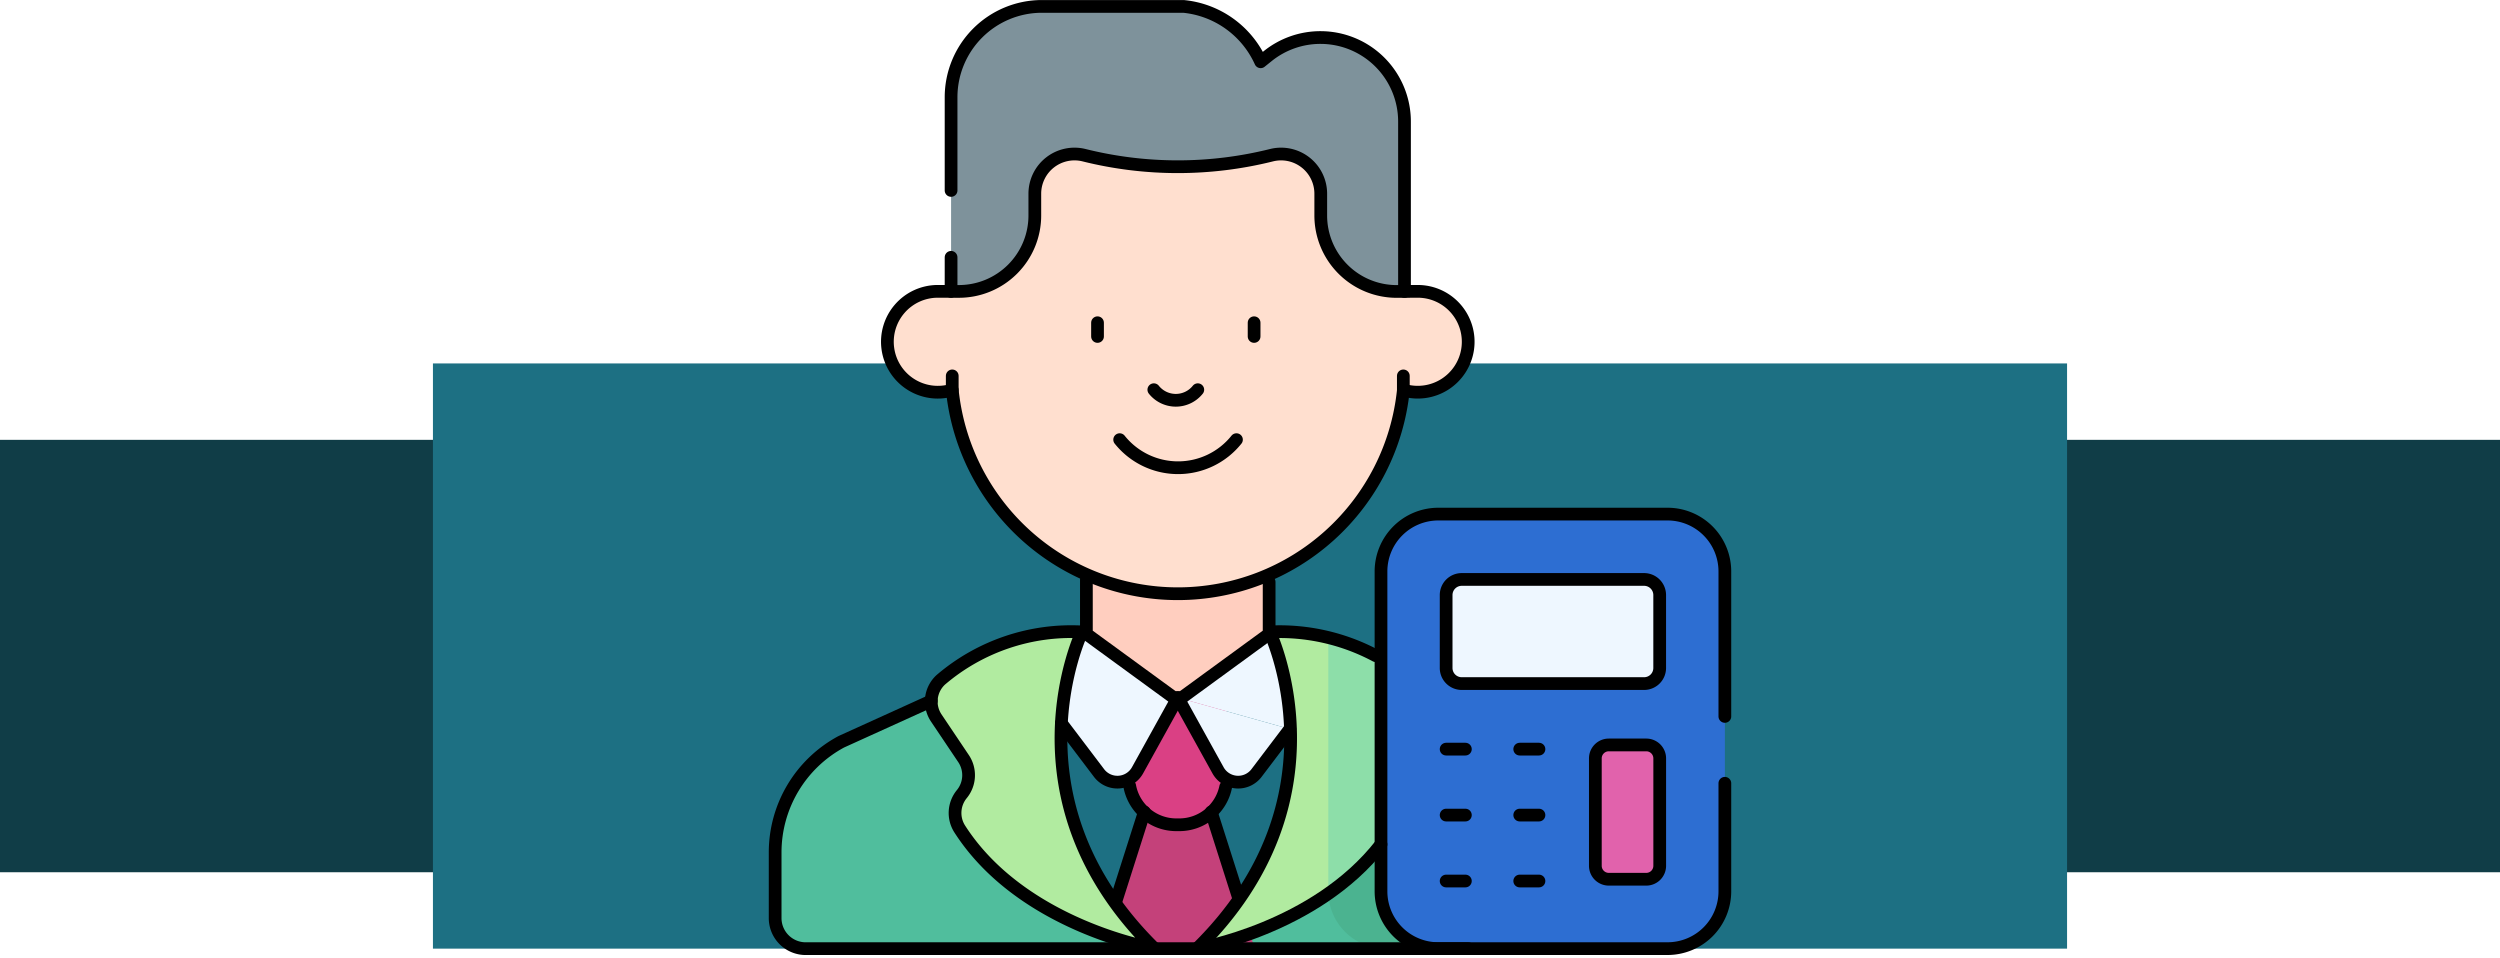 <svg xmlns="http://www.w3.org/2000/svg" width="294.5" height="112.81" viewBox="0 0 294.5 112.81">
  <g id="Grupo_1177161" data-name="Grupo 1177161" transform="translate(-1125.5 -272.25)">
    <rect id="Rectángulo_415938" data-name="Rectángulo 415938" width="294.5" height="50.937" transform="translate(1125.5 324.063)" fill="#103d47"/>
    <g id="Grupo_1177160" data-name="Grupo 1177160">
      <rect id="Rectángulo_415940" data-name="Rectángulo 415940" width="192.5" height="68.937" transform="translate(1176.5 315.063)" fill="#1d7083"/>
      <g id="accountant_14177816_1_" data-name="accountant_14177816 (1)" transform="translate(1209.312 263.554)">
        <g id="Grupo_1177158" data-name="Grupo 1177158" transform="translate(7.5 9.446)">
          <path id="Trazado_1037674" data-name="Trazado 1037674" d="M143.076,13.112h0a9.9,9.9,0,0,0-6.2,2.178l-.844.677h0a11.171,11.171,0,0,0-9.093-6.522H110.276A10.708,10.708,0,0,0,99.568,20.154V43.029h53.413V23.017A9.9,9.9,0,0,0,143.076,13.112Z" transform="translate(-78.843 -9.446)" fill="#7e929b"/>
          <path id="Trazado_1037675" data-name="Trazado 1037675" d="M191.927,268.648,181.166,276.5,170.4,268.648V248.542h21.522Z" transform="translate(-133.735 -194.721)" fill="#ffcebf"/>
          <path id="Trazado_1037676" data-name="Trazado 1037676" d="M128.72,102.906c-.541,0-2.476.008-2.476.008a8.948,8.948,0,0,1-8.948-8.948V91.4a4.674,4.674,0,0,0-5.806-4.535h0a45.567,45.567,0,0,1-22.07,0h0A4.674,4.674,0,0,0,83.613,91.4v2.562a8.948,8.948,0,0,1-8.948,8.948s-1.936-.008-2.476-.008a5.941,5.941,0,1,0,1.7,11.633,26.71,26.71,0,0,0,26.57,23.987h0a26.71,26.71,0,0,0,26.57-23.987,5.94,5.94,0,1,0,1.7-11.633Z" transform="translate(-53.023 -69.331)" fill="#ffdfcf"/>
          <path id="Trazado_1037677" data-name="Trazado 1037677" d="M254.583,372.916l10.593,4.809a14.8,14.8,0,0,1,7.8,13.041V398.5a3.6,3.6,0,0,1-3.6,3.6h-41.1l16.39-10.79,5.305-17.82Z" transform="translate(-178.579 -291.098)" fill="#50be9d"/>
          <path id="Trazado_1037678" data-name="Trazado 1037678" d="M326.209,398.5v-7.732a14.8,14.8,0,0,0-7.8-13.041l-10.593-4.809-4.611.572-5.305,17.82-.927.61v3.426a6.753,6.753,0,0,0,6.753,6.753h18.883A3.6,3.6,0,0,0,326.209,398.5Z" transform="translate(-231.811 -291.098)" fill="#4bb390"/>
          <path id="Trazado_1037679" data-name="Trazado 1037679" d="M190.934,431.01h-7.873l-5.13,16.1h18.133Z" transform="translate(-139.566 -336.115)" fill="#c4417a"/>
          <path id="Trazado_1037680" data-name="Trazado 1037680" d="M25.893,372.916,15.3,377.725a14.8,14.8,0,0,0-7.8,13.041V398.5a3.6,3.6,0,0,0,3.6,3.6H52.2l-16.39-10.79L30.5,373.488Z" transform="translate(-7.5 -291.098)" fill="#50be9d"/>
          <path id="Trazado_1037681" data-name="Trazado 1037681" d="M198.589,386.211h-.367a5.569,5.569,0,0,1-5.569-5.569v-9.4h11.506v9.4A5.569,5.569,0,0,1,198.589,386.211Z" transform="translate(-150.974 -289.801)" fill="#da4084"/>
          <path id="Trazado_1037682" data-name="Trazado 1037682" d="M161.077,344.559l-4.74,8.561a2.712,2.712,0,0,1-4.534.324l-7.323-9.664,5.6-6.954Z" transform="translate(-113.645 -263.131)" fill="#eef7ff"/>
          <path id="Trazado_1037683" data-name="Trazado 1037683" d="M218.209,371.182l4.74,8.561a2.712,2.712,0,0,0,4.534.324l3.925-5.18" transform="translate(-170.778 -289.754)" fill="#eef7ff"/>
          <path id="Trazado_1037684" data-name="Trazado 1037684" d="M231.408,348.265l3.4-4.484-5.6-6.954-10.993,7.734" transform="translate(-170.778 -263.132)" fill="#eef7ff"/>
          <path id="Trazado_1037685" data-name="Trazado 1037685" d="M106.957,336.734s-9.432,19.651,8.556,37.311c0,0-15.614-2.615-22.975-14.126a3.5,3.5,0,0,1,.267-4.082h0a3.507,3.507,0,0,0,.217-4.156l-3.237-4.821a3.475,3.475,0,0,1,.54-4.483A23.67,23.67,0,0,1,106.957,336.734Z" transform="translate(-70.813 -263.045)" fill="#b1eba0"/>
          <path id="Trazado_1037686" data-name="Trazado 1037686" d="M236.833,336.734s9.432,19.651-8.556,37.311c0,0,15.614-2.615,22.975-14.126a3.5,3.5,0,0,0-.267-4.082h0a3.507,3.507,0,0,1-.217-4.156L254,346.86a3.475,3.475,0,0,0-.54-4.483A23.67,23.67,0,0,0,236.833,336.734Z" transform="translate(-178.579 -263.045)" fill="#b1eba0"/>
          <path id="Trazado_1037687" data-name="Trazado 1037687" d="M306.694,344.741a23.26,23.26,0,0,0-9.724-4.977v29.891c0,.092,0,.183.007.274a27.517,27.517,0,0,0,7.5-7.647,3.5,3.5,0,0,0-.267-4.082,3.507,3.507,0,0,1-.217-4.156l3.237-4.821A3.474,3.474,0,0,0,306.694,344.741Z" transform="translate(-231.809 -265.408)" fill="#8ddea9"/>
          <path id="Trazado_1037688" data-name="Trazado 1037688" d="M358.3,326.342h-27a6.753,6.753,0,0,1-6.753-6.753V281.906a6.753,6.753,0,0,1,6.753-6.753h27a6.753,6.753,0,0,1,6.753,6.753v37.682A6.753,6.753,0,0,1,358.3,326.342Z" transform="translate(-253.173 -215.342)" fill="#2d6ed2"/>
          <path id="Trazado_1037689" data-name="Trazado 1037689" d="M381.961,321.618h-21.48a1.838,1.838,0,0,1-1.838-1.838v-8.592a1.838,1.838,0,0,1,1.838-1.838h21.48a1.838,1.838,0,0,1,1.838,1.838v8.592A1.838,1.838,0,0,1,381.961,321.618Z" transform="translate(-279.6 -241.841)" fill="#eef7ff"/>
          <path id="Trazado_1037690" data-name="Trazado 1037690" d="M438.3,411.772h4.411a1.586,1.586,0,0,0,1.586-1.586v-12.65a1.586,1.586,0,0,0-1.586-1.586H438.3a1.586,1.586,0,0,0-1.586,1.586v12.65A1.586,1.586,0,0,0,438.3,411.772Z" transform="translate(-340.094 -308.947)" fill="#e162ac"/>
        </g>
        <g id="Grupo_1177159" data-name="Grupo 1177159" transform="translate(7.5 9.446)">
          <line id="Línea_850" data-name="Línea 850" x2="10.797" transform="translate(42.033 111)" fill="none" stroke="#000" stroke-linecap="round" stroke-linejoin="round" stroke-miterlimit="10" stroke-width="1.5"/>
          <line id="Línea_851" data-name="Línea 851" x1="3.196" y1="10.032" transform="translate(51.368 94.895)" fill="none" stroke="#000" stroke-linecap="round" stroke-linejoin="round" stroke-miterlimit="10" stroke-width="1.5"/>
          <line id="Línea_852" data-name="Línea 852" x1="3.299" y2="10.356" transform="translate(40.196 94.895)" fill="none" stroke="#000" stroke-linecap="round" stroke-linejoin="round" stroke-miterlimit="10" stroke-width="1.5"/>
          <path id="Trazado_1037691" data-name="Trazado 1037691" d="M25.893,372.916,15.3,377.725a14.8,14.8,0,0,0-7.8,13.041V398.5a3.6,3.6,0,0,0,3.6,3.6H52.2" transform="translate(-7.5 -291.098)" fill="none" stroke="#000" stroke-linecap="round" stroke-linejoin="round" stroke-miterlimit="10" stroke-width="1.5"/>
          <line id="Línea_853" data-name="Línea 853" x1="31.941" transform="translate(49.697 111)" fill="none" stroke="#000" stroke-linecap="round" stroke-linejoin="round" stroke-miterlimit="10" stroke-width="1.5"/>
          <path id="Trazado_1037692" data-name="Trazado 1037692" d="M204.355,417.553a5.571,5.571,0,0,1-5.458,4.454h-.367a5.571,5.571,0,0,1-5.48-4.569" transform="translate(-151.282 -325.599)" fill="none" stroke="#000" stroke-linecap="round" stroke-linejoin="round" stroke-miterlimit="10" stroke-width="1.5"/>
          <path id="Trazado_1037693" data-name="Trazado 1037693" d="M191.927,309.643v6.125l-10.761,7.856L170.4,315.768v-6.417" transform="translate(-133.735 -241.842)" fill="none" stroke="#000" stroke-linecap="round" stroke-linejoin="round" stroke-miterlimit="10" stroke-width="1.5"/>
          <line id="Línea_854" data-name="Línea 854" y2="4.022" transform="translate(20.725 29.561)" fill="none" stroke="#000" stroke-linecap="round" stroke-linejoin="round" stroke-miterlimit="10" stroke-width="1.5"/>
          <path id="Trazado_1037694" data-name="Trazado 1037694" d="M152.981,43.03V23.018a9.9,9.9,0,0,0-9.9-9.9h0a9.9,9.9,0,0,0-6.2,2.178l-.844.677h0a11.171,11.171,0,0,0-9.093-6.522H110.276A10.708,10.708,0,0,0,99.568,20.155V31.129" transform="translate(-78.843 -9.447)" fill="none" stroke="#000" stroke-linecap="round" stroke-linejoin="round" stroke-miterlimit="10" stroke-width="1.5"/>
          <path id="Trazado_1037695" data-name="Trazado 1037695" d="M128.72,102.906c-.541,0-2.476.008-2.476.008a8.948,8.948,0,0,1-8.948-8.948V91.4a4.674,4.674,0,0,0-5.806-4.535h0a45.567,45.567,0,0,1-22.07,0h0A4.674,4.674,0,0,0,83.613,91.4v2.562a8.948,8.948,0,0,1-8.948,8.948s-1.936-.008-2.476-.008a5.941,5.941,0,1,0,1.7,11.633,26.71,26.71,0,0,0,26.57,23.987h0a26.71,26.71,0,0,0,26.57-23.987,5.94,5.94,0,1,0,1.7-11.633Z" transform="translate(-53.023 -69.331)" fill="none" stroke="#000" stroke-linecap="round" stroke-linejoin="round" stroke-miterlimit="10" stroke-width="1.5"/>
          <line id="Línea_855" data-name="Línea 855" y1="1.678" transform="translate(20.862 43.53)" fill="none" stroke="#000" stroke-linecap="round" stroke-linejoin="round" stroke-miterlimit="10" stroke-width="1.5"/>
          <line id="Línea_856" data-name="Línea 856" y1="1.678" transform="translate(74.001 43.53)" fill="none" stroke="#000" stroke-linecap="round" stroke-linejoin="round" stroke-miterlimit="10" stroke-width="1.5"/>
          <path id="Trazado_1037696" data-name="Trazado 1037696" d="M171.011,371.182l-4.74,8.561a2.712,2.712,0,0,1-4.534.324l-4.437-5.856" transform="translate(-123.58 -289.754)" fill="none" stroke="#000" stroke-linecap="round" stroke-linejoin="round" stroke-miterlimit="10" stroke-width="1.5"/>
          <path id="Trazado_1037697" data-name="Trazado 1037697" d="M218.209,371.182l4.74,8.561a2.712,2.712,0,0,0,4.534.324l3.925-5.18" transform="translate(-170.778 -289.754)" fill="none" stroke="#000" stroke-linecap="round" stroke-linejoin="round" stroke-miterlimit="10" stroke-width="1.5"/>
          <path id="Trazado_1037698" data-name="Trazado 1037698" d="M106.957,336.734s-9.432,19.651,8.556,37.311c0,0-15.614-2.615-22.975-14.126a3.5,3.5,0,0,1,.267-4.082h0a3.507,3.507,0,0,0,.217-4.156l-3.237-4.821a3.475,3.475,0,0,1,.54-4.483A23.67,23.67,0,0,1,106.957,336.734Z" transform="translate(-70.813 -263.045)" fill="none" stroke="#000" stroke-linecap="round" stroke-linejoin="round" stroke-miterlimit="10" stroke-width="1.5"/>
          <path id="Trazado_1037699" data-name="Trazado 1037699" d="M228.276,460.274s13.921-2.331,21.671-12.282" transform="translate(-178.579 -349.274)" fill="none" stroke="#000" stroke-linecap="round" stroke-linejoin="round" stroke-miterlimit="10" stroke-width="1.5"/>
          <path id="Trazado_1037700" data-name="Trazado 1037700" d="M249.324,339.532a24.084,24.084,0,0,0-12.491-2.8s9.432,19.651-8.556,37.311" transform="translate(-178.579 -263.044)" fill="none" stroke="#000" stroke-linecap="round" stroke-linejoin="round" stroke-miterlimit="10" stroke-width="1.5"/>
          <line id="Línea_857" data-name="Línea 857" y2="1.617" transform="translate(37.976 37.268)" fill="none" stroke="#000" stroke-linecap="round" stroke-linejoin="round" stroke-miterlimit="10" stroke-width="1.5"/>
          <line id="Línea_858" data-name="Línea 858" y2="1.617" transform="translate(56.421 37.268)" fill="none" stroke="#000" stroke-linecap="round" stroke-linejoin="round" stroke-miterlimit="10" stroke-width="1.5"/>
          <path id="Trazado_1037701" data-name="Trazado 1037701" d="M201.557,236.2a8.807,8.807,0,0,1-13.756,0" transform="translate(-147.215 -185.158)" fill="none" stroke="#000" stroke-linecap="round" stroke-linejoin="round" stroke-miterlimit="10" stroke-width="1.5"/>
          <path id="Trazado_1037702" data-name="Trazado 1037702" d="M210.854,210.056a3.314,3.314,0,0,1-5.177,0" transform="translate(-161.067 -164.898)" fill="none" stroke="#000" stroke-linecap="round" stroke-linejoin="round" stroke-miterlimit="10" stroke-width="1.5"/>
          <path id="Trazado_1037703" data-name="Trazado 1037703" d="M438.3,411.772h4.411a1.586,1.586,0,0,0,1.586-1.586v-12.65a1.586,1.586,0,0,0-1.586-1.586H438.3a1.586,1.586,0,0,0-1.586,1.586v12.65A1.586,1.586,0,0,0,438.3,411.772Z" transform="translate(-340.094 -308.947)" fill="none" stroke="#000" stroke-linecap="round" stroke-linejoin="round" stroke-miterlimit="10" stroke-width="1.5"/>
          <path id="Trazado_1037704" data-name="Trazado 1037704" d="M365.049,306.863v12.725a6.753,6.753,0,0,1-6.753,6.753h-27a6.753,6.753,0,0,1-6.753-6.753V281.906a6.753,6.753,0,0,1,6.753-6.753h27a6.753,6.753,0,0,1,6.753,6.753v17.079" transform="translate(-253.173 -215.342)" fill="none" stroke="#000" stroke-linecap="round" stroke-linejoin="round" stroke-miterlimit="10" stroke-width="1.5"/>
          <path id="Trazado_1037705" data-name="Trazado 1037705" d="M381.961,321.618h-21.48a1.838,1.838,0,0,1-1.838-1.838v-8.592a1.838,1.838,0,0,1,1.838-1.838h21.48a1.838,1.838,0,0,1,1.838,1.838v8.592A1.838,1.838,0,0,1,381.961,321.618Z" transform="translate(-279.6 -241.841)" fill="none" stroke="#000" stroke-linecap="round" stroke-linejoin="round" stroke-miterlimit="10" stroke-width="1.5"/>
          <line id="Línea_859" data-name="Línea 859" x2="2.266" transform="translate(79.043 87.498)" fill="none" stroke="#000" stroke-linecap="round" stroke-linejoin="round" stroke-miterlimit="10" stroke-width="1.5"/>
          <line id="Línea_860" data-name="Línea 860" x2="2.266" transform="translate(87.712 87.498)" fill="none" stroke="#000" stroke-linecap="round" stroke-linejoin="round" stroke-miterlimit="10" stroke-width="1.5"/>
          <line id="Línea_861" data-name="Línea 861" x2="2.266" transform="translate(79.043 95.266)" fill="none" stroke="#000" stroke-linecap="round" stroke-linejoin="round" stroke-miterlimit="10" stroke-width="1.5"/>
          <line id="Línea_862" data-name="Línea 862" x2="2.266" transform="translate(87.712 95.266)" fill="none" stroke="#000" stroke-linecap="round" stroke-linejoin="round" stroke-miterlimit="10" stroke-width="1.5"/>
          <line id="Línea_863" data-name="Línea 863" x2="2.266" transform="translate(79.043 103.033)" fill="none" stroke="#000" stroke-linecap="round" stroke-linejoin="round" stroke-miterlimit="10" stroke-width="1.5"/>
          <line id="Línea_864" data-name="Línea 864" x2="2.266" transform="translate(87.712 103.033)" fill="none" stroke="#000" stroke-linecap="round" stroke-linejoin="round" stroke-miterlimit="10" stroke-width="1.5"/>
        </g>
      </g>
    </g>
  </g>
</svg>
